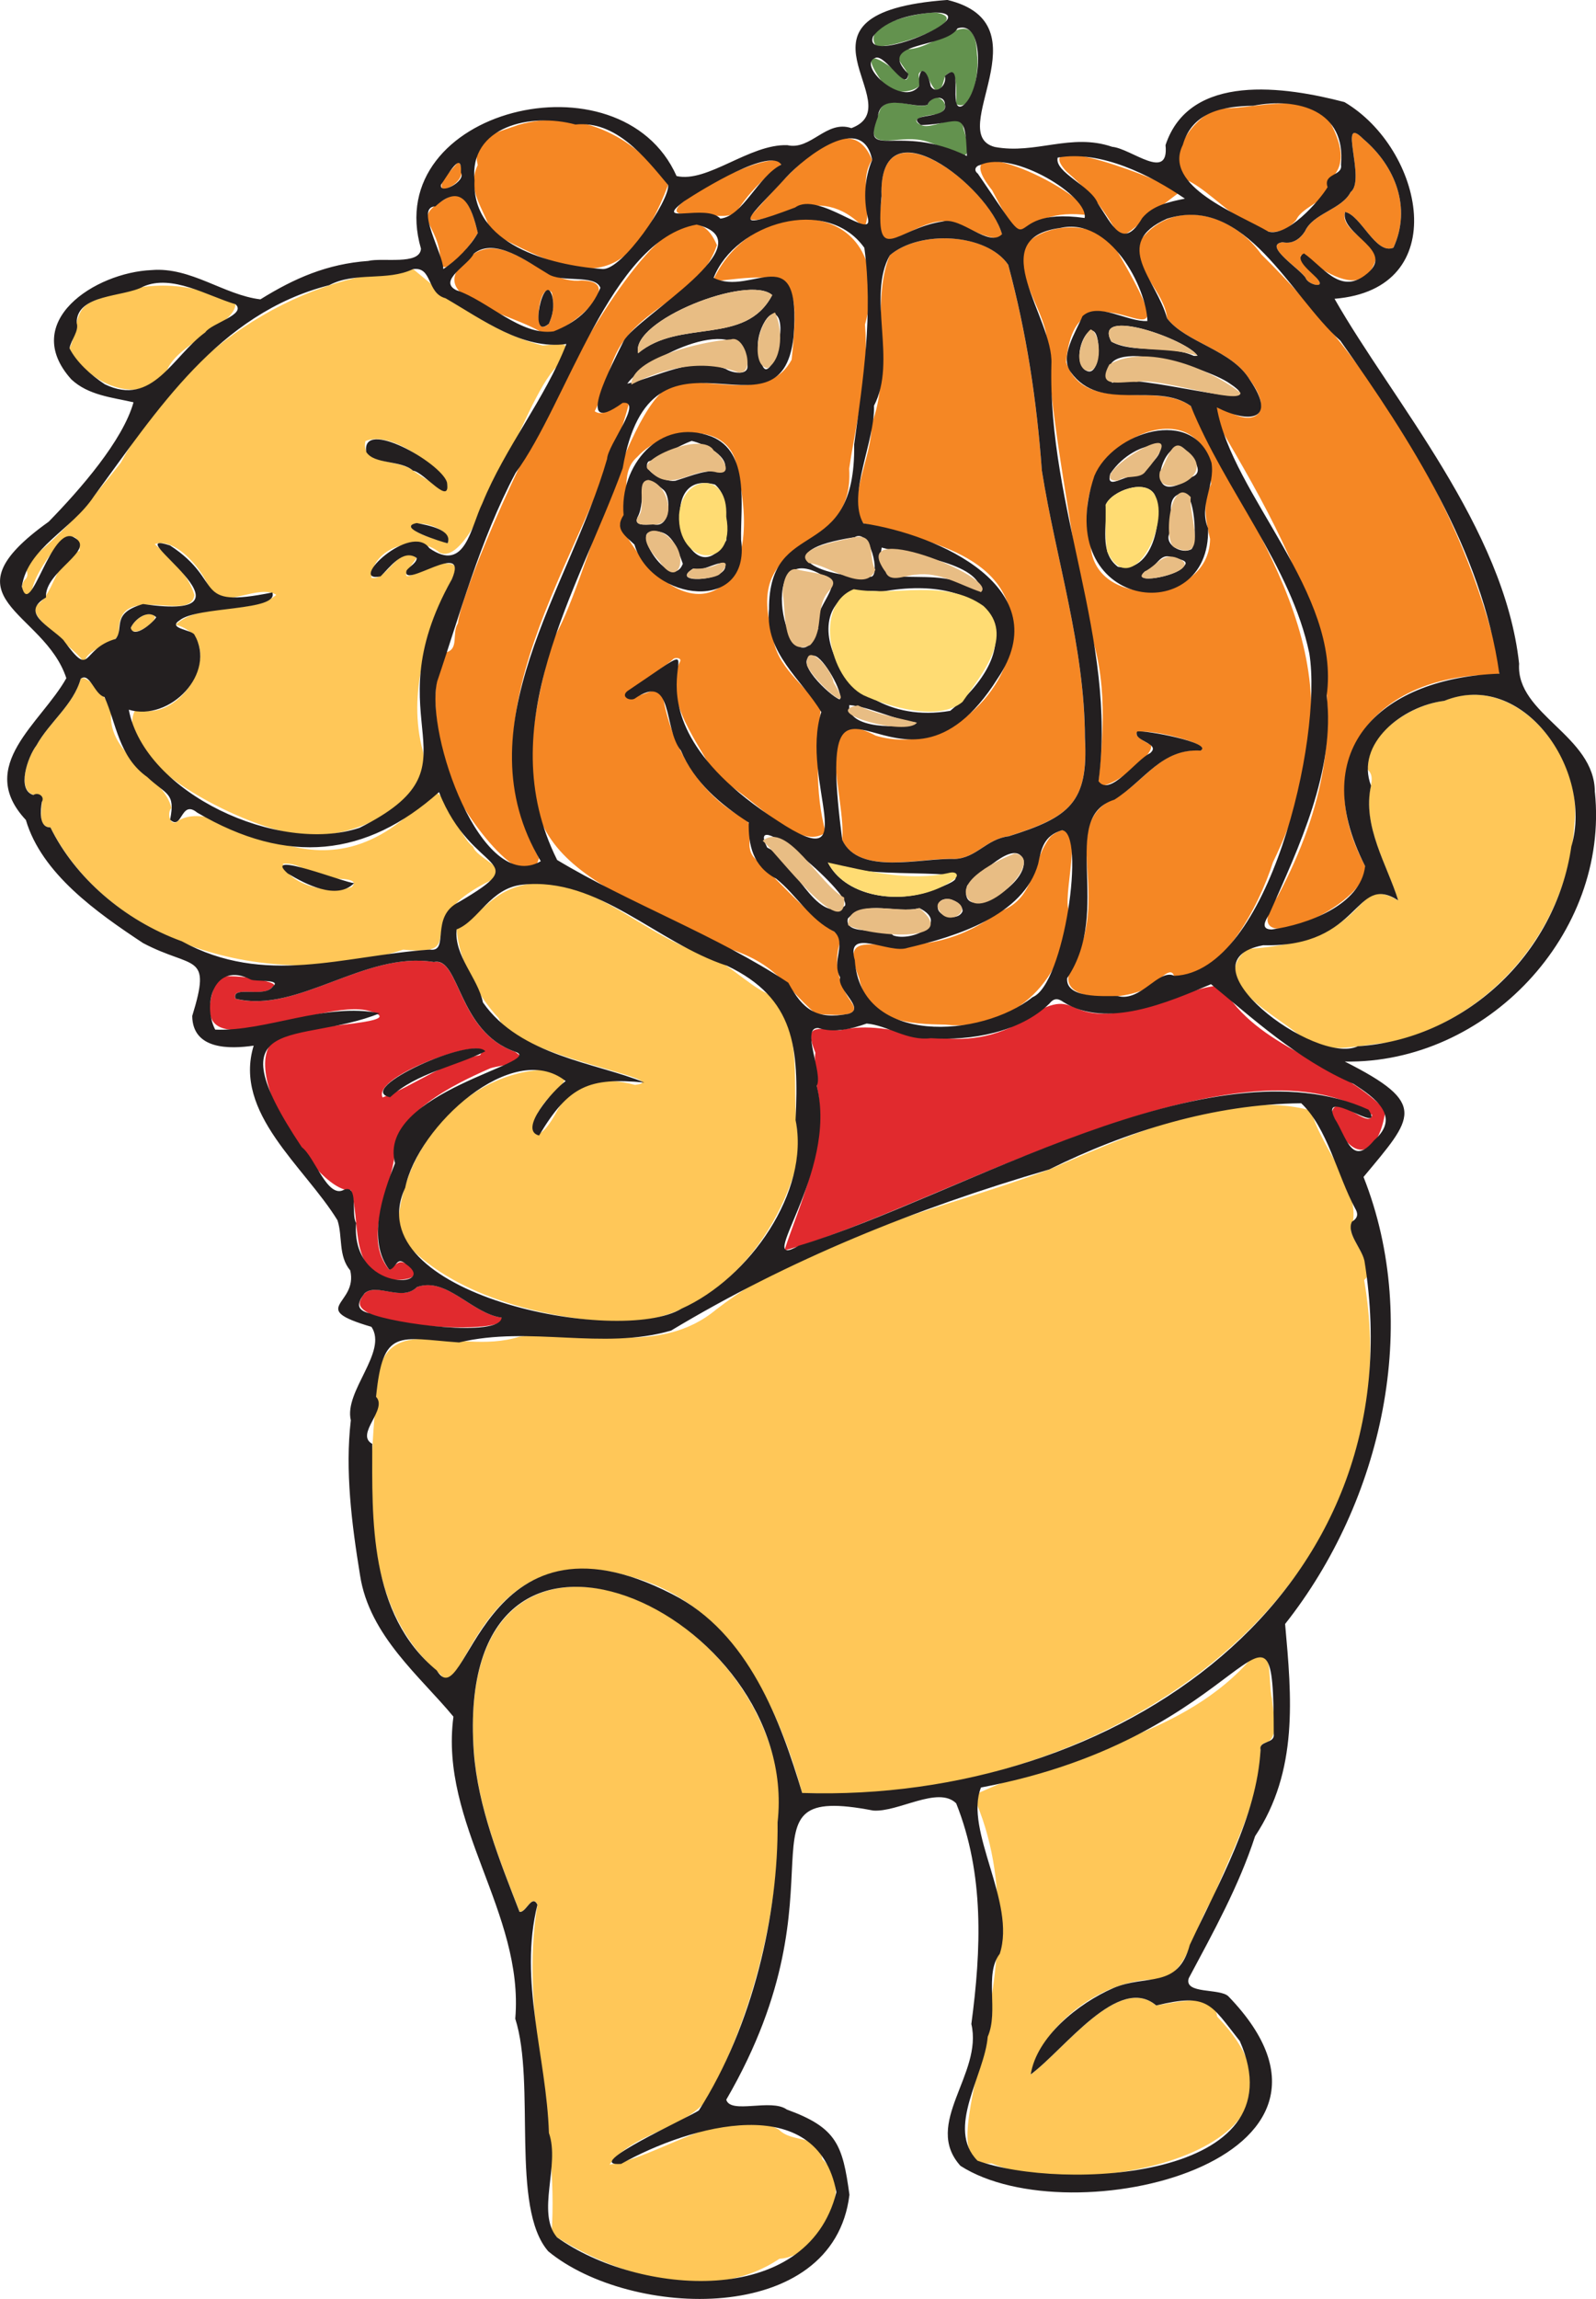 <?xml version="1.0" encoding="UTF-8"?>
<svg id="Layer_2" data-name="Layer 2" xmlns="http://www.w3.org/2000/svg" viewBox="0 0 300.98 433.3">
  <defs>
    <style>
      .cls-1 {
        fill: #ffc758;
      }

      .cls-2 {
        fill: #231f20;
      }

      .cls-3 {
        fill: #ffdc73;
      }

      .cls-4 {
        fill: #63924e;
      }

      .cls-5 {
        fill: #f58724;
      }

      .cls-6 {
        fill: #e8bd84;
      }

      .cls-7 {
        fill: #e12a2e;
      }
    </style>
  </defs>
  <g id="Layer_1-2" data-name="Layer 1">
    <g>
      <path class="cls-7" d="M261.28,209.26c-8.94-9.39-24.13-11.48-30.89-23.45-4.86-.22-11.58,4.07-17.31,4.64-14.19,2.94-8.28-6.42-22.65,3.27-12.72,5.57-21.41-2.09-32.13.47-4.28-.29-6.77-1.29-4.53,4.22-.4,2.25.69,4.1.25,6.24,2.44,10.63-3.46,22.89-6.1,31.03,28.07-7.71,85.49-42.5,110.84-25.55-.51,2.98-6.98-4.5-7.58-.4,3.11,9.58,8.71,9.14,10.1-.46M97.13,198.23c-10.99-3.88-10.33-17.83-15.32-16.92-13.09-2.11-25.61,9.78-37.39,6.93-.97-2.68,5.55-.02,7-2.3,2.5-.9-11.27-3.26-10.62-1-7.37,18.55,19.59,2.73,28.98,5.64,7.51,2.22-10.83,2.58-13.1,3.84-16.89.04,2.75,30.88,9.47,29.86,1.9,5.47-.35,14.88,7.01,16.77,1.31.42,6.68.15,4.76-1.92-2.58-2.03-2.52-1.36-4.52.18-5.16-6.23.4-15.24,1.03-21.72-.13-7.7,11.2-13.25,17.71-16.11,1.52-.82,8.73-.87,4.98-3.25ZM90.52,198.87c-6.74,1.19-12.56,5.84-18.37,7.96-2.11-4.34,21.66-12.24,18.37-7.96ZM94.6,248.32c-5.67-.74-10.38-7.77-15.97-5.76-3.15,3.2-8.81-1.92-10.56,2.29-3.26,5.39,28.78,6.94,26.53,3.47Z"/>
      <path class="cls-4" d="M184.25,10.22c-.39-10.23-7.21-.92-13.2-.95-4.5,1.15,1.89,4.53-.24,5.8-4.37-4.19-9.86-6.99-3.91,1.14,1.32,1.52,5.03,1.31,6.47,0,.66-.82-1.02-2.51.66-2.8.96-.35,2.67,7.8,4.16.95,2.58-2.85,2.13,3.75,2.12,5.25,3.37,1.74,4.37-6.77,3.94-9.38M181.67,24.17c-.3-3.58-5.71.45-7.98-.6-2.62-1.31,1.45-1.88,2.72-1.99,4.06-.83.24-5.38-1.48-1.85-1.95,1.06-8.03-2.34-9.09,1.35-3.54,7.9,2.35,4.63,7.14,5.23,5.43.47,11.81,7.71,8.69-2.14ZM165.16,8.6c2.78.91,19.14-4.97,11.24-6.25-3.16.04-13.96,2.1-11.24,6.25Z"/>
      <path class="cls-5" d="M160.58,188.89c-2.24-2.95-3.36-7.25-2.32-10.77.78-1.8-1.05-2.59-2.36-3.4-4.96-4.04-9.12-8.68-13.64-13.04-2.31-2.49.84-6.02-2.24-7.6-8.49-4.61-13.46-13.79-15.06-23.05-.11-.87-1.02-1.22-1.98-.81-11.97,4.5,1.42-3.6,4.09-6.09.5-.24,1.6-.1,1.13.65-3.51,7.04,3.82,15.55,7,22,5.89,2.11,15.09,14.17,20.51,10.1-2.15-7.74-1.47-15.57-.96-23.38-2.97-4.47-8.41-7.84-8.99-13.63-6.08-20.3,15.47-14.27,14.38-31.55,1.37-9.15,3.76-17.95,2.98-27.15,6.65-23.56-20.66-26.11-28.76-8.1,15.24-1.89,16.6-1.4,14.93,14.72-4.05,7.56-14.08,3.77-20.84,4.34-9.65-.05-17.99,39.05-24.25,48.47-10.66,39.33-.55,41.88,31.73,57.7,10.73,3.17,11.46,7.11,17.99,12.86,1.88-.16,9.12,1.14,6.63-2.27M116.92,98.85c2.53-4.01-.49-9.48,3.26-12.74,5.21-5.74,18.05-7.12,18.9,2.73,5.78,24.47-10.24,32.15-22.16,10.01ZM240.05,162.53c17.2-35.37.46-55.22-15.5-86-6.64-4.84-19.96,1.84-23.5-8.26,2.04-23.5,26.72,8.06,8.91-22.17-3.8-4.37-11.95-4.13-16.13-.44-3.4,5.19,2.97,12.33,3.56,17.99.91,17.57,5.09,35.65,6.92,52.28,4.57,9.92,3.98,20.79,2.84,31.29-.07,3.61,12.8-6.28,9.36-7.1-9.11-5.01,13.02-.25,9.9,1.33-6.99-.42-9.7,4.7-15.11,8.41-12.5,5.15-1.51,17.25-8.73,31.69-5.52,8.09,11.08,7.33,14.86,3.93,1.06-.57,3.64-3.88,4.06-1.17,8.87.18,15.91-13.49,18.57-21.8ZM228.39,91.23c-1.7,3.41-1.03,6.77-.19,10.35-.18,12.73-23.33,13.43-22.52-.08-5.44-18.52,22.94-30.24,22.71-10.27ZM164.32,80.04c.32,5.69-4.83,14.3-1.52,18.58,11.6,3.28,28.69,5.8,28.1,21.2-1.01,11.77-13.53,22.54-25.77,18.82-12.66-6.74-5.44,12.14-6.32,19.64,3.13,6.82,14.89,3.3,21.17,3.6,4.16-.14,5.99-3.77,10.25-4.28,11.42-3.66,15.06-6.19,14.36-18.56-.05-17.19-5.44-33.5-8.11-50.35-.98-13.24-2.9-25.98-6.36-38.8-4.11-6.04-16.74-6.51-22.32-1.79-3.78,9.2.58,21.97-3.49,31.94ZM282.69,124.6c-6.96-29.27-23.48-55.54-44.82-76.66-5.66-7.96-17.08-10.99-23.31-1.98-1.08,4.53,5.16,9.13,5.53,14.04,3.56,4.63,12.22,5.9,15.62,11.61,4.51,5.92,1.19,9.33-4.91,5.47-2.58-1.13-2.36.98-1.25,2.61,18.51,31.19,29.87,54.48,11.39,89.27-9.18,13.39,17.77,1.54,16.5-5.74-10.2-18.97.62-34.6,21.41-35.96,2.66.92,4.72.59,3.85-2.67ZM101.63,161.74c-15.58-28.81,10.14-58.86,17.05-85.99-2.16-.54-4.33,3.25-6.53,1.76,2.14-4.09,2.57-9.33,5.47-13.28,5.28-7.22,14.47-8.95,17.58-18.02-9.62-23.14-47.73,60.82-48.85,71.28-1.2,1.84.3,4.93-2.31,5.47-3.67,6.76-1.44,17.19,1.18,24.58,1.15,4.75,14.23,22.65,16.41,14.21ZM92.56,43.76c17.43,9.55,25.74,11.16,33.44-8.88-6.26-9.51-17.22-14.49-28.22-11.35-4.05,1.51-8.95,2.16-7.69,7.57-2.26,4.88,1.27,8.16,2.47,12.66ZM201.47,171.33c-.99-3.69,3.76-19.06-3.22-13.78-3.8,4.33-2.67,11.82-9.81,14.28-17.6,13.26-31.56-.88-26.41,12.58,1.74,8.27,9.49,8.59,16.22,8.7,13.12,1.43,23.31-9.13,23.22-21.79ZM223.82,33.95c5.94,2.57,14.42,14.7,20.61,7.52,1.33-2.9,6.66-3.46,5.93-7.33,4.03-2.82,2.5-7.65.05-11.83-4.79-5.14-14.52-1.54-20.62-1.92-4.69,1.58-10.59,9.61-5.98,13.56ZM254.74,36.17c-1.72,3.35-7.06,3.97-8.63,7.42-.88,1.39-2.31,2.48-4.22,2.06-3.91.55,3.44,5.09,4.33,6.73.43,1.27,3.94,2.14,2.18.15-10.22-13.38,7.69,9.15,11.14-3.99-.58-3.18-6.98-5.26-5.88-8.59,3.02.62,5.76,8.12,9.12,6.74,3.45-7.59.33-15.41-5.68-20.49-4.93-4.99.54,7.68-2.36,9.97ZM109.66,52.86c-7.18.86-13.71-9.17-20.34-5.02-11.44,8.4,7.23,10.86,13.41,15.19,4.28-.3,15.82-10.08,6.92-10.17ZM103.51,61.01c-3.35,3.34-1.86-8.64.55-5.88.44,2.02.35,3.99-.55,5.88ZM166.25,37.36c-2.28,16.6,7.34.53,15.02,5.21,1.83.57,6.82,3.53,7.7,1.57-2.57-9.35-23.8-25.35-22.71-6.78ZM141.05,41.24c4.59,1.65,13.09-7.62,21.9,1.74,1.8-3.45-1.16-8.88,1.52-12.83-4.92-12.08-18.53,6.14-23.43,11.1ZM201.1,32.31c15.42,13.3,3.98,16.81,21.29,3.96-2.71-2.31-28.71-12.07-21.29-3.96ZM187.09,35.85c7.69,14.84,3.64,2.59,18.6,4.78-2.59-5.89-28.41-17.06-18.6-4.78ZM128.36,40.27c15.7.93,5.69,1.26,19.22-9.49-1.99-3.19-24.4,8.57-19.22,9.49ZM83.07,49.52c.81,3.29,6.3-4.26,7.05-5.62-.58-2.28-2.15-8.9-5.43-6.79-8.03,4.33-1.72,4.43-1.61,12.4ZM83.51,35.73c2.67-.61,4.69-3.05,2.92-5.27-.9,1.35-4.07,3.84-2.92,5.27Z"/>
      <path class="cls-1" d="M257.26,241.24c2.6-2.12-2.07-6.65-2.51-9.44,2.6-7.14-5.49-14.98-7.5-22.49-15.29-4.25-34.77,4.87-49.38,11.12-21.19,7.86-44.74,12.41-62.78,26.35-10.84,9.05-24.83,3.49-37.15,5.15-12.42,3.94-26.9-6.71-27.02,11.35-1.3,15.97-3.46,39.24,12.22,52.36,4.22,6.45,7.07-27.51,36.26-18.36,18.7,5.15,27.5,24.62,31.88,40.65,54.7,2.87,116.25-36.15,105.98-96.69M6,111.58c.18-3.75,8.75-15.64,9.05-7.78-4.76,1.77-4.64,7.75-7.95,10.13-2.79,2.09,7.56,8.42,8.77,11.01.62-3.36,6.84-3.36,6.55-6-.14-9.52,13.43-1.38,14.24-6.77-1.14-3.97-4.47-6.89-7.47-9.62,3.99-1.44,9.59,5.34,10.58,9.19,2.58,2.92,9.1-1.69,12.33.37-4.43,3.88-14.28,1.21-18.96,5.63,10.35,2.83,1.3,19.2-7.55,15.84-5.08,9.75,20.2,22.18,29.86,23.51,9.04,2.18,26.65-5.34,24.32-15.42-3.05-11.15.89-22.27,5.44-32.5.56-1.22,1.48-2.97-.82-2.93-3.63-.62-11.44,6.32-5.8-1.11-3.57-2.56-5.5,4.46-8.56,3.76.11-5.56,8.47-8.49,12.91-4.71,6.56,3.05,15.58-28.73,22.06-35.1,2.61-4.87,2.46-4.36-2.66-3.96-9.82-2.44-17.94-8.99-24.46-14.43-23.28,1.59-43.78,15.73-55.13,36.56-5.24,6.62-10.57,13.14-17.31,18.35-1.48.94.41,2.3-.58,3.49-1.38,1.2-.57,4.47,1.13,2.48ZM84.42,102.4c-1.9-.74-6.04-1.59-6.99-3.25,1.66-1.5,8.14.82,6.99,3.25ZM68.91,83.14c7.9-3.38,24.69,16.37,8.97,5.56-2.84-2.3-9.92-.96-8.97-5.56ZM155.08,406.96c-.91-5.04-5.47-2.87-8.21-5.6-9.29-5.34-22.7,5.34-31.93,6.6,5.16-7.06,17.52-6.6,20.34-15.95,8.74-18.09,12.58-38.35,11.5-56.84-6.56-37.19-61.16-55.9-57.41-4.99.78,10.38,4.88,20.46,8.62,30.11,1.18.29,2.36-3.46,3.38-1.32-3.53,20.47,4.15,41.46,2.64,62.02,11.84,7.82,29.97,13.48,42.97,4.72,7.2-.32,14.6-12.78,8.11-18.75ZM104.71,166.49c-10.67-.71-12.13,4.27-18.6,8.67.47,5.92,3.91,12.48,7.92,16.73,2.93,7.22,33.92,11.6,25.73,12.58-5.96-1.59-11.56-.84-14.73,4.94-4.47,8.44-6.49,2.8-1.59-2.47,3.94-3.59,4.8-5.02-1.48-5.3-15.31,1.12-26.85,16-26.98,30.83,8.48,11.04,26.04,15.71,39.87,16.63,18.44,1.4,32.69-15.33,36.19-32.91-2.36-7.73.6-17.74-3.53-25.9-.62-1.15-.87-3.7-2.72-2.97-4.27-1.99-7.97-6.55-13.24-7.87-9.36-3.37-17.24-11.09-26.85-12.96ZM239.88,320.15c-.89-3.54.47-13.01-4.79-6.59-13.51,14.6-35.26,16.97-51.56,24.84,14.57,32.12-10.89,70.37,3.49,69.33,17.41,7.38,66.7-2.6,42.52-27.66-.59-4.69-7.65-2.66-11.5-2.09-7.09-5.99-17.29,8.28-23.67,12.99,2.12-9.53,14.13-18.53,24.52-17.86,5.42-1.55,6.46-10.61,9.73-15.07,3.62-9.28,8.97-18.49,9.1-28.22,0-1.01.26-1.23,1.43-1.54,2.17-1.51.85-5.67.73-8.12ZM296.93,154.98c1.47-13.28-11.69-28.39-24.59-22.89-6.28.71-14.79,6.3-14.59,12.82,1.73,1.31.51,3.35.47,5.08-.59,7.02,3.57,13.61,5.43,19.69-9.35-5.18-3.34,7.64-28.4,9.16-7.92,6.62,6.48,12.82,10.87,17.22,4.39,2.78,10.73.77,15.69.44,18.59-3.89,34.08-21.11,35.1-41.52ZM76.04,178.98c13.78,1.25-.61-5.31,17.63-13.57,2.06-1.79-3.88-3.81-4.43-5.8-3.27-2.62-4.13-9.57-7.71-10.52-21.6,24.51-38.16.13-47.81,5.52-1.55,1.49-2.37-1.28-1.4-2.33-1.28-5.95-12.1-9.86-11.37-18.03,0-1.78-4.42-7.29-5.73-6.33-1.35,4.91-5.91,8.16-8.35,12.57-2.06,2.7-4.08,9.92.83,9.39.81,1.59-1.27,5.88,1.81,6.06,11.57,22.84,42.52,30.94,66.52,23.04ZM66.32,167.18c-4.09,1.46-11.8-.32-12.97-4.38,3.15-.42,6.02,2.69,9.42,2.75.98.12,5.27-.06,3.55,1.63ZM13.11,65.64c2.83,6.29,13.67,11.64,18.4,4.09,2.16-5.15,12.73-8.5,12.9-12.38-8.65-4.49-17.08-4.56-25.91-.94-4.96,1.39-3.59,5.56-5.39,9.24ZM26.01,118.94c1.65-.41,5.17-3.31,1.77-3.17-1.69.18-4.93,3.68-1.77,3.17Z"/>
      <path class="cls-2" d="M300.76,149.32c.04-10.71-14.92-14.64-14.28-24.23-2.78-25.64-23.88-49.57-34.81-68.78,22.55-1.83,16.75-28.31,1.87-37.07-11.12-2.91-29.19-5.65-33.74,8.11.71,6.99-6.46.65-10.06.32-7.77-2.66-14.44,1.47-22.14.03-9.51-2.49,9.88-23.16-8.93-27.71-33.07,2.41-6.42,19.78-18.11,24.16-4.73-1.61-7.63,4.23-12.08,3.21-7.14-.25-15.05,7.16-20.89,5.82-10.54-23.67-55.85-12.58-48.2,13.69-.2,3.17-7.26,1.64-9.95,2.31-7.71.55-13.92,3.25-20.33,7.24-6.88-.82-13.11-6.14-20.51-5.52-10.67.44-24.93,9.72-15.15,20.6,3.21,3,7.65,3.39,11.73,4.32-2.02,7.22-10.01,16.37-15.99,22.5-20.49,14.62-.9,16.63,3.32,29.5-4.78,8.52-17.18,16.51-7.63,26.72,2.97,10.11,13.41,17.46,22.1,23.2,9.51,5.02,12.99,1.68,9.27,13.74.08,6.4,7.11,6.25,11.59,5.59-3.9,12.72,9.59,22.78,15.8,32.91,1.01,3.06.11,6.71,2.41,9.46,1.52,6.52-8.26,7.02,4,10.63,3.14,4.69-5.22,12.14-3.89,17.61-1.11,9.4.16,19.54,1.74,29.21,1.75,11.43,11.46,19.16,17.61,26.65-2.69,20.22,13.35,36.9,11.66,56.93,3.9,12.17-.96,35.61,6.23,43.84,15.44,12.7,53.77,14.21,56.79-10.66-1.29-9.44-2.4-12.65-11.81-16.07-2.96-2.14-10.59.95-11.42-1.85,23.86-41.08.1-59.81,27.7-54.5,4.71.37,12.24-4.72,15.66-1.36,5.33,13.33,4.73,27.6,2.86,41.59,2.23,9.47-9.22,18.75-2.06,26.73,20.86,13.41,80.41-1.01,50.53-31.95-1.63-1.57-8.39-.35-7.48-3.39,4.66-8.73,9.45-17.36,12.52-26.79,8.18-12.33,6.91-26.14,5.66-39.99,18.35-23.2,25.78-56.48,14.79-84.25,9.4-11.3,12.32-13.76-3.53-21.75,26.69.46,49.9-24.05,47.16-50.78M252.76,64.2c13.19,18.58,26.71,39.53,29.99,62.77-21.53.74-36.86,13.62-25.31,36.27-.82,7.34-10.94,11.02-17.61,11.94-2.21-.01-1.18-1.75-.5-2.83,5.6-12.66,12.55-27.21,10.86-41.26,2.69-19.3-17.85-37.74-20.72-54.31,6.23,3.15,11.44,2.41,6.24-5.17-3.39-5.71-12.06-6.98-15.62-11.61-1.98-7.4-10.62-14.04-.04-18.77,14.79-4.76,23.32,14.63,32.71,22.97ZM101.66,214.01c5.63-9.43,9.44-10.97,19.86-9.99-9.05-3.72-23.43-5.01-30.45-15.1-.94-4.62-5.46-8.74-4.96-13.76,4.15-1.58,6.28-7.79,12.45-8.43,14.34-1.52,25.26,10.96,38.55,15.29,12.83,6.11,13.56,15.47,12.92,29.08,2.77,13.46-8.74,29.82-21.48,35.53-11.77,7.12-61.46-2.71-52.13-22.8,2.36-11.59,20.3-28.04,30.25-20.08-2.31,1.66-9.03,9.25-5.01,10.26ZM82.42,128.51c4.18-12.28,8.08-26.74,14.82-39.4,9.71-13.15,17.88-43.84,34.13-46.78,13.63,3.33-11.1,17.24-13.74,21.9-1.92,3.96-9.94,18.73-.21,11.7,3.99-.5-2.83,7.94-2.93,10.55-7.02,24.5-27.67,50.47-12.51,75.83-11.11,6.47-21.84-24-19.55-33.79ZM104.42,62.45c-6.18.91-12.38-5.76-18.37-7.76-3.56-1.78,2.37-4.81,3.27-6.86,4-3.25,10.31,1.62,13.93,3.74,2.59,1.83,8.98.04,9.97,2.67-1.65,4.15-4.7,6.58-8.8,8.21ZM143.3,66.26c-1.5-2,1.99-9.6,3.56-6.22,1.5,3.6-2.87,15.19-3.56,6.22ZM145.63,55.61c-5.09,9.71-17.36,4.35-25.29,10.96-1.49-6.14,20.78-14.93,25.29-10.96ZM140.95,68.76c.33,2.12-2.86,1.57-4.06.79-6.27-2.52-12.87,1.52-18.6,2.76,3.61-5,21.85-14.06,22.66-3.55ZM148.66,185.21c-13.31-8.85-30.17-15.04-43.59-23.13-12.65-25.33,3.87-50.58,12.36-73.83,5.34-31.14,29.85-3.27,32.22-24.75,1.53-19.11-7.88-7.47-15.07-11.14,4.06-10.33,21.32-15.59,28.42-5.66,1.68,12.37-.22,24.77-1.92,37.07.34,23.07-16.06,13.09-16.06,31.02-.77,8.33,6.17,13.26,9.86,19.41-4.13,13.02,8.33,31.42-8.17,20.54-36.02-23.17-5.37-39.89-28.37-24.51-1.3,1.01.25,1.91,1.29,1.48,7.48-5.21,5.38,5.58,8.77,9.73,2.52,5.95,7.42,10.16,12.8,13.58-.09,4.19.75,8.24,5.17,10.58,3.93,3.15,6.23,7.63,10.96,9.99,2.38,2.17-.59,5.66,1.11,8.61-.7,2.37,4.94,5.9,1.55,6.88-6.04,1.14-8.61-.81-11.33-5.87ZM173.69,23.57c7.25-.12,8.39-3.61,8.65,5.83-12.91-6.33-19.98,1.11-16.8-7.32.45-5.01,7.05-1.35,9.4-2.35.5-1.47,3.3-1.98,3.26,0,.75,2.92-7.88,1.42-4.5,3.85ZM166.24,36.95c-.64-18.13,20.23-1.85,22.72,7.19-2.49,2.6-7.72-3.34-11.19-2.4-8.9,1.31-12.79,8.93-11.53-4.8ZM164.81,76.49c4.45-8.44-1.38-20.64,3-28.38,5.57-4.78,18.22-4.2,22.32,1.79,3.46,12.82,5.38,25.55,6.35,38.8,2.68,16.85,8.06,33.17,8.12,50.35.7,12.26-2.94,14.97-14.36,18.56-4.26.51-6.08,4.13-10.24,4.28-6.29-.24-18.04,3.18-21.17-3.6-5.62-43.41,10.61-.69,29.31-30.42,11.52-17-11.19-27.15-25.33-29.23-3.13-5.42,2.21-15.33,2.01-22.14ZM193.02,162.06c1.09,4.93-12.7,12.46-10.62,4.82,2.26-1.73,8.94-9,10.62-4.82ZM159.89,173.12c3.4-3.72,9.06-.82,13.49-1.97,5.82,2.92-1.51,6.38-4.93,5.15-1.49-1.73-9.33.3-8.56-3.18ZM159.16,170.85c-5.33,3.23-9.47-8.8-14.48-11.11-4.54-8.92,17.31,9.87,14.48,11.11ZM175.3,167.97c-6.81,2.37-16.02.76-19.18-5.41,7.38,3.94,35.23-.17,19.18,5.41ZM166.2,111.53c19.9-3.71,29.76,8.44,13,22.44-23.21,3.97-31.11-25.12-13-22.44ZM166.27,103.2c4.97,1.4,18.64,2.7,18.72,8.38-9.17-6.25-20.48,1.4-18.72-8.38ZM172.91,136.19c-2.93,1.16-13.26,1.24-12.74-3.31,3.95.34,8.43,2.8,12.74,3.31ZM164.25,108.7c-9.73.19-20.11-4.82-3.06-7.46,2.91-1.75,4.91,7.29,3.06,7.46ZM154.83,108.27c5.55,1.17-2.09,6.41-.54,10.23-4.85,13.83-12.87-17.68.54-10.23ZM153.55,123.59c1.72.2,5.6,7.12,4.8,8.23-1.79-.58-9.4-7.85-4.8-8.23ZM177.29,169.88c1.29-1.2,4.25.21,4.24,1.83-.89,2.37-6.26.66-4.24-1.83ZM161.22,181.02c-1.89-6.52,6.44-1.12,9.94-2.38,9.01-2.11,21.86-6.01,24.62-15.83.6-2.98,1.13-5.31,4.49-6.34,4.56.41.4,29.13-5.54,31.46-9.65,7.7-32.41,9.21-33.52-6.91ZM201.24,184.36c8.73-12.86-1.75-30.29,8.93-33.65,5.88-3.75,8.87-9.66,16.25-9.24,2.48-1.46-10.58-3.94-11.97-3.6-.97,1.79,4.7,2.23,2.41,4.1-2.61,1.23-7.55,8.28-9.69,5.26,3.52-26.79-9.61-51.39-8.89-78.62.44-8.68-13.09-23.67,1.64-25.64,9.46-2.17,16.28,11.24,16.46,17.53-3.78.23-9.28-3.68-12.24-.91-1.26,3-4.39,7.66-2.21,10.54,5.53,7.73,16.06,1.7,22.64,6.39,6.33,15.71,18.94,30.2,22.35,46.64,2.59,16-7.68,60.12-25.46,60.75-3-1.42-6.27,5-10.7,3.81-2.83,0-9.83.46-9.51-3.36ZM225.09,67.05c-4.77-2.13-11.4-.38-15.5-2.66-3.69-6.81,14.39-.35,16.25,2.67-.26,0-.52.04-.75,0ZM231.94,72.3c9.32,6.15-18.62-2.52-22.2-.13-4.58-9.64,17.69-3.12,22.2.13ZM207.19,66.16c-.08,1.33-.58,4.93-2.61,3.54-3.29-2.83,2.43-12.75,2.61-3.54ZM254.74,36.17c2.91-2.31-2.58-14.93,2.36-9.97,6,5.08,9.14,12.91,5.68,20.49-3.36,1.38-6.09-6.12-9.12-6.74-1.09,4.36,10.14,7.24,3.73,11.95-4.73,3.53-7.87-1.61-11.48-4.14-2.13,1.06,1.55,3.61,2.49,4.77,1.77,1.97-1.76,1.14-2.18-.15-.92-1.61-8.22-6.2-4.34-6.73,1.91.42,3.34-.67,4.22-2.06,1.57-3.44,6.92-4.07,8.63-7.42ZM223.06,27.31c1.79-6.3,7.74-7.29,13.27-7.38,8.55-1.65,17.54.96,16.56,11.13.37,2.16-3.42,1.54-2.53,4.22-1.65,2.7-7.61,9.41-11.17,8.37-5.52-3.26-20.04-8.52-16.13-16.34ZM199.46,29.71c8.1-1.48,17.58,3.33,23.99,7.73-3.06.61-6.14,1.32-8.05,3.66-3.66,6.19-5.64,1.28-8.36-2.74-1.24-3.31-8.25-5.87-7.58-8.65ZM184.9,31.08c6.26-2.88,20.47,5.99,19.64,10-17.27-2.41-7.14,10.65-20.14-8.36-.8-.6-.5-1.42.5-1.64ZM164.64,6.88c2.47-3.32,7.8-4.31,11.76-4.53,9.85.24-13.92,10.35-11.76,4.53ZM165.2,10.87c1.94-.43,5.72,6.68,6.09,3.05-6.28-6.23,6.97-4.7,9.29-8.57,5.38-1.74,4.63,12.35.85,14.64-2.76,1.26.58-9.2-3.25-5.65.45,1.55-1.48,3.64-2.66,1.93-.7-3.64-2.49-4.05-2.16-.08-3.13,4.22-12.06-4.12-8.17-5.32ZM148.28,33.4c3.58-3.86,14.36-12.38,16.2-3.26-1.42,3.32-1.67,7.27-.85,10.81,1.33,4.81-9.25-5.06-13.67-1.85-13.33,5.04-8.53,1.87-1.68-5.7ZM129.01,37.93c3.69-2.41,16.31-10.14,18.33-6.9-4.45,2.25-7.22,9.72-11.49,10.17-2.64-2.9-12.94,1.35-6.84-3.27ZM89.49,34.03c-1.05-10.27,10.66-12.83,19.03-10.56,7.57-.78,12.93,5.93,17.48,11.41.33,2.83-8.68,16.17-12.43,15.82-10.03-.73-24.65-4.68-24.08-16.67ZM83.17,34.8c1.09-1.45,3.99-6.89,3.76-2.26,1.01,1.65-4.18,4.3-3.76,2.26ZM82.1,38.9c5.11-4.71,6.83.05,8.01,5.01-1.36,2.44-4.07,5.24-6.51,6.79-.02-2.87-5.36-11.71-1.51-11.8ZM19.79,72.44c-2.64-1.72-5.38-4.21-6.68-6.8.27-1.58,1.84-3.22,1.35-4.78-.04-5.49,8.87-4.83,12.56-6.85,5.43-2.38,12.06,1.75,17.39,3.33,2.15,1.96-4.59,3.59-5.7,5.3-6.21,4.52-9.89,14.12-18.92,9.8ZM11.99,120.65c-2.73-2.74-8.27-5.14-3.31-8.05-.4-4.89,9.67-8.96,5.32-11.29-4.37-2.72-8.29,15.82-9.88,9.23,1.14-7.4,9.4-10.65,13.61-17.03,11.94-16.19,23.45-34.44,44.35-39.76,4.9-2.61,10.87-.68,15.81-3.03,3.72-.52,2.53,4.54,6.13,5.49,6.9,3.99,14.63,9.8,22.79,8.62-4,10.29-11.58,19.54-15.83,29.99-2.26,4.62-3.22,13.23-10.01,8.49-3.46-4.96-15.66,6.64-9.2,5.32,1.67-1.6,4.21-5.29,6.82-3.47,0,.95-1.42,1.63-1.93,2.38-.97,3.74,11.95-6.14,8.54,1.65-15.46,27.56,6.66,34.83-17.4,46.83-15.25,5.06-40.49-6.49-43.51-22.26,7.76,2.31,16.67-6.89,12.34-14.2-.74-.92-5.11-1.13-2.74-2.66,3.29-2.69,18.79-1.66,17.47-5.24-15.47,3.13-8.75-2.01-19.31-8.87-10.53-3.39,19.48,14.61-5.07,11.05-6.17,1.78-3.47,4.56-5.18,6.58-6.7,1.9-4.36,7.7-9.83.23ZM24.66,118.34c.62-1.5,3.16-3.59,4.8-2.01-.65,1.1-4.25,4.12-4.8,2.01ZM20.03,126.14c-.01.21-.02.42,0,.62,0-.21,0-.41,0-.62ZM34.26,177.39c-10.91-3.96-20.14-12.05-24.75-21.45-2.26.04-1.86-3.32-1.62-4.81.61-1.02-.69-1.89-1.59-1.3-3.22-.91-1.09-7.18.57-9.34,2.44-4.41,7-7.66,8.35-12.57,1.71-1.29,2.58,2.99,4.48,3.44,2.26,5.04,2.7,11.29,8.06,15.08,3.64,3.42,5.35,2.92,4.32,8.04,2.32,2.15,1.99-3.88,5.09-1.34,17.12,10.05,31.95,8.35,45.62-3.85,6.28,15.95,18.33,12.15,3.76,20.71-5.59,2.78-1.65,9.52-5.49,8.97-16.33,1.14-31.1,7-46.79-1.58ZM67.14,230.46c-.97-1.54.57-7.24-2.25-6.24-3.15,1.81-5.48-6.13-7.97-8-17.23-25.8-.46-19.14,14.69-25.24-10.28-2.13-21.38,3.47-31.03,3.07-2.54-4.99-.03-12.92,6.71-9.43.83.43,5.97-.11,4.15,1.31-1.48,2.26-7.93-.35-7.01,2.3,11.77,2.86,24.31-9.03,37.39-6.92,4.91-1.05,4.42,13.14,15.32,16.91,6.19,1.97-26.17,7.53-22.65,21.02-2.36,5.94-5.29,14.55-1.08,20.06,1.37-.24,1.31-2.65,3.12-1.07,6.44,4.42-10.45,5.6-9.37-7.78ZM69.77,247.54c-2.71-.62-2.43-2.02-1-3.79,2.27-2.04,7.07,1.66,9.86-1.18,5.59-2.01,10.31,5.01,15.97,5.76-.3,3.82-20.46,1.16-24.83-.78ZM146.64,343.44c.17,17.29-4.67,38.37-14.85,54.32-1.97,1.33-22.44,10.62-14.66,10.07,13.13-7.35,36.99-13.98,40.6,5.33-5.46,22.11-37.46,19.43-52.7,8.5-3.93-4.66.62-13.62-1.51-19.66-.47-14.4-5.74-28.72-2.17-43.01-1.04-2.14-2.17,1.63-3.38,1.32-3.74-9.65-7.84-19.73-8.62-30.12-4-56.6,61.73-26.1,57.29,13.26ZM240.21,326.84c.21,1.86-2.87,1.16-2.49,2.97-.72,12.68-7.86,24.97-13.35,36.75-2.24,8.39-8.15,5.46-14.39,8.12-6.72,2.92-14.49,9.26-15.6,16.28,6.37-4.7,16.6-19,23.67-12.99,9.86-2.37,10.19-.32,15.76,6.71,11.6,26.34-33.76,28.24-49.47,22.54-6.04-6.11,1.34-16.07,1.93-23.36,2.12-4.86-.72-11.76,2.27-15.63,3.15-9.7-6.78-23.21-3.54-31.34,51.45-9.65,55.16-43.6,55.21-10.05ZM257.3,237.54c10.22,63.18-46.74,102.32-106.02,100.38-4.06-13.45-10.06-30.17-24.55-37.49-36.42-18.69-38.58,23.8-44.37,14.39-12.86-10.56-12.17-28.7-12.16-42.7-3.31-1.8,2.99-6.51.72-8.86,1.29-13.13,4.26-11.05,15.65-10.25,13.4-3.21,26.99,1.52,39.97-2.23,22.19-13.34,46.08-23.01,71.32-30.37,14.66-7.27,31.11-12.32,47.53-12.48,4.89,4.58,6.81,13.54,10.15,19.79.59.97.62,1.79-.58,2.53-1.1,2.13,1.81,5,2.33,7.29ZM255.26,204.28c3.96,2.58,9.04,6.12,3.87,10.64-4.23,5.13-5.22-.69-7.4-4.05-3.18-6.54,9.73,3.56,6.35-1.73-29.56-13.5-77.42,16.64-107.45,25.64-8.96,5.1,7.58-13.62,3.39-30.14,1.27-2.2-3.09-11.11.29-10.88,3.04.94,6.21.19,9.12-.85,3.91.31,7.65,3.33,12.1,2.76,7.56.52,16.79-1.09,22.36-6.51.82-1.03,1.57-1.09,2.69-.28,8.18,5.08,19.73,0,27.8-3.39,7.65,6.25,16.33,14.27,26.88,18.79ZM296.34,159.46c-2.95,20.65-20.42,36.48-40.29,37.73-8.02,3.74-34.14-16.02-17.83-19.04,18.74.46,17.05-13.75,25.45-8.47-2.03-6.61-6.83-13.98-5.12-21.61-3-7.86,5.86-15.01,13.81-15.98,14.79-6.03,28.18,13.01,23.99,27.38ZM69.08,85.2c1.51,2.38,6.52,1.47,8.8,3.5,2.14.31,7.18,6.94,6.41,2.19-1.16-3.74-16.25-12.22-15.21-5.69ZM78.59,98.58c-4.17.83,4.8,3.57,5.83,3.82,1-2.6-3.75-3.4-5.83-3.82ZM119.65,102.64c3.14,10.66,21.97,13.14,20.11-.89-.15-6.41,1.72-16.56-5.62-19.49-9.84-3.7-17.36,5.62-16.54,14.81-1.75,2.64.24,3.83,2.04,5.56ZM128.77,106.26c-2.12,5.36-9.6-6.18-5.95-5.96,3.8-.85,4.98,3.27,5.95,5.96ZM136.78,106.83c-.34,2.82-10.77,3.2-6.03.32,1.83.91,5.88-2.39,6.03-.32ZM136.98,101.81c-7.18,11.99-14.39-13.85-2.14-10.48,2.91,2.54,1.77,6.99,2.14,10.48ZM122.26,87c2.85-1.03,5.35-2.86,8.18-3.9,2.4.53,7.54,3.08,6.08,5.78-3.29-.5-5.71.66-8.9,1.65-1.61.68-6.83-1.77-5.35-3.53ZM120.18,97.57c1.98-3.36-.72-10.16,4.98-5.22,1.46,1.34,1.24,6.96-1.57,6.53-1.06-.18-4.15.59-3.4-1.3ZM227.82,99.57c-1.81-4.3,1.35-8.03.65-12.34-3.39-10.78-18.63-5.8-22.09,2.46-8.44,25.34,22.04,29.06,21.44,9.88ZM209.39,89.28c4.79-7.2,15.59-7,4.57.52-1.6-.47-5.53,2.84-4.57-.52ZM210.81,106.82c-3.61-2.74-1.92-7.78-2.31-11.63,1.06-2.68,7.61-5.07,9.28-1.89,1.71,4.58-.52,14.97-6.96,13.52ZM223.09,106.86c-1.02,1.73-10.09,3.44-7.14.82,2.16-.5,2.7-3.73,5.13-2.6.88.29,3.62.47,2.02,1.78ZM224.72,103.48c-1.73,1.08-5.22-.75-4.18-2.96,1.07-2.56-1.3-7.2,2.72-7.58,1.94-.02,2.66,8.98,1.46,10.54ZM224.79,89.89c-10.11,6.97-5.19-8.32-1.33-5.21,1.19,1.26,3.95,4.23,1.33,5.21ZM54.23,164.6c3.32,2.02,9.29,5.16,12.56,1.84-1.61,0-17.58-6.34-12.56-1.84ZM73.57,206.8c5-4.63,12.33-5.78,17.95-8.66-2.34-3.02-24.95,7.19-17.95,8.66ZM104.17,55.94c-1.48-5.52-4.72,8.62-.66,5.07.75-1.69,1.02-3.23.66-5.07Z"/>
      <path class="cls-3" d="M185.49,114.23c-7.29-5.25-16.49-1.76-24.49-3.18-7.59,3.06-4.55,16.66,1.82,19.97,4.9,2.26,14.23,4.98,18.69,1.27,3.6-5.23,9.95-12.48,3.98-18.06M179.27,164.45c-7.74,1.83-15.89-.31-23.15-1.89,3.97,7.64,17.08,8.3,23.93,3.07.86-.73.18-1.35-.77-1.18ZM136.95,97.37c.49-8.7-8.23-8.06-8.89-.37-.44,9.6,10.89,10.73,8.89.37ZM217.77,93.3c-1.66-3.18-8.22-.78-9.27,1.89.06,2.92-.17,5.84.29,8.74,4.53,9.59,12.12-5.39,8.98-10.63Z"/>
      <path class="cls-6" d="M145.63,55.61c-4.51-3.97-26.78,4.82-25.29,10.96,7.94-6.61,20.2-1.24,25.29-10.96M233.93,74.03c-5.97-4.7-17.98-9.34-24.72-5.34-2.61,4.67,2.25,3.15,5.19,3.29,3.94-.94,19.74,4.5,19.53,2.04ZM147.73,112.75c.38,3.05-.04,11.12,5.06,8.83,2.74-2.81.75-7.16,3.62-10.3,2.91-3.16-3.85-3.28-5.88-3.92-2.57-.82-3.21,3.87-2.79,5.39ZM137.85,63.96c-5.64.39-18.82,3.56-18.8,8.51,6.21-3.17,13.45-4.83,20.06-2.31,3.48.72,1.48-7.1-1.26-6.2ZM152.53,106.12c3.6.26,10.76,5.94,12.55,1.25-1.39-2.26.22-6.89-3.89-6.12-2.15.54-12.05,2.13-8.66,4.87ZM173.38,171.15c-3.75,1.18-13.5-2.27-13.44,3.22,3.59,2.04,21.69,3.66,13.44-3.22ZM184.99,111.58c3.55-2.74-25.78-14.35-17.97-3.76.85,2.18,3.95.48,5.72.49,4.42-.59,8.3,1.95,12.25,3.27ZM159.19,169.16c-4.6-2.38-10.74-14.49-15.36-10.7,2.47,2.12,15.95,20,15.36,10.7ZM191.36,160.87c-3.05,1.1-11.46,5.27-8.67,8.65,3.35,3.84,14.68-7.89,8.67-8.65ZM209.59,64.39c4.38,2.12,11.19.91,16.25,2.67-1.82-3-19.96-9.49-16.25-2.67ZM144.79,69.39c2.97-1.99,2.73-7.75,1.37-10.49-3.38,1.17-4.66,10.19-1.37,10.49ZM161.79,132.94c-7.4,1.32,9.22,5.9,11.12,3.26-3.75-.96-7.67-1.55-11.12-3.26ZM157.19,128.62c-.24-2.4-5.35-8.12-5.02-3.27,1.03,2.7,9.69,10.66,5.02,3.27ZM205.7,62.08c-1.58,1.17-3.33,6.05-1.12,7.63,3.27,1.45,3.35-6.66,1.12-7.63ZM179.75,169.67c-1.3-.77-3.88.26-2.59,1.99,1.73,3.17,6.85-.34,2.59-1.99ZM134.62,84.95c-2.11-3.92-15.29,2.04-12.16,3.69,4.18,4.63,8.22-.89,12.77.4,3.26.52.9-3.19-.61-4.09ZM123.59,98.87c4.13-.21,2.58-7.67-1.3-8.41-2.62.2-.11,5.25-2.1,7.11-.74,1.9,2.34,1.12,3.4,1.3ZM126.67,101.82c-2.93-3.4-7.94-1.9-2.33,3.93,3.46,5.3,5.64-.57,2.33-3.93ZM135.95,106.08c-1.6.83-3.31,1.21-5.2,1.07-4.13,2.58,3.35,2.2,4.88,1.14.67-.54,2.21-2.56.33-2.21ZM224.56,93.7c-3.84-4.26-5.24,8.04-3.16,9.43,6.75,3.06,2.68-6.13,3.16-9.43ZM223.46,84.69c-2.59-2.65-3.4,2.69-4.72,4.18-1.29,5.92,12.09.92,4.72-4.18ZM216.06,88.82c11.16-13.06-12.91,2.03-5.22,1.77,1.45-1.19,4.14-.15,5.22-1.77ZM222.65,105.46c-3.21-1.7-4.17.88-6.71,2.22-3.89,3.16,10.93.07,6.71-2.22Z"/>
    </g>
  </g>
</svg>